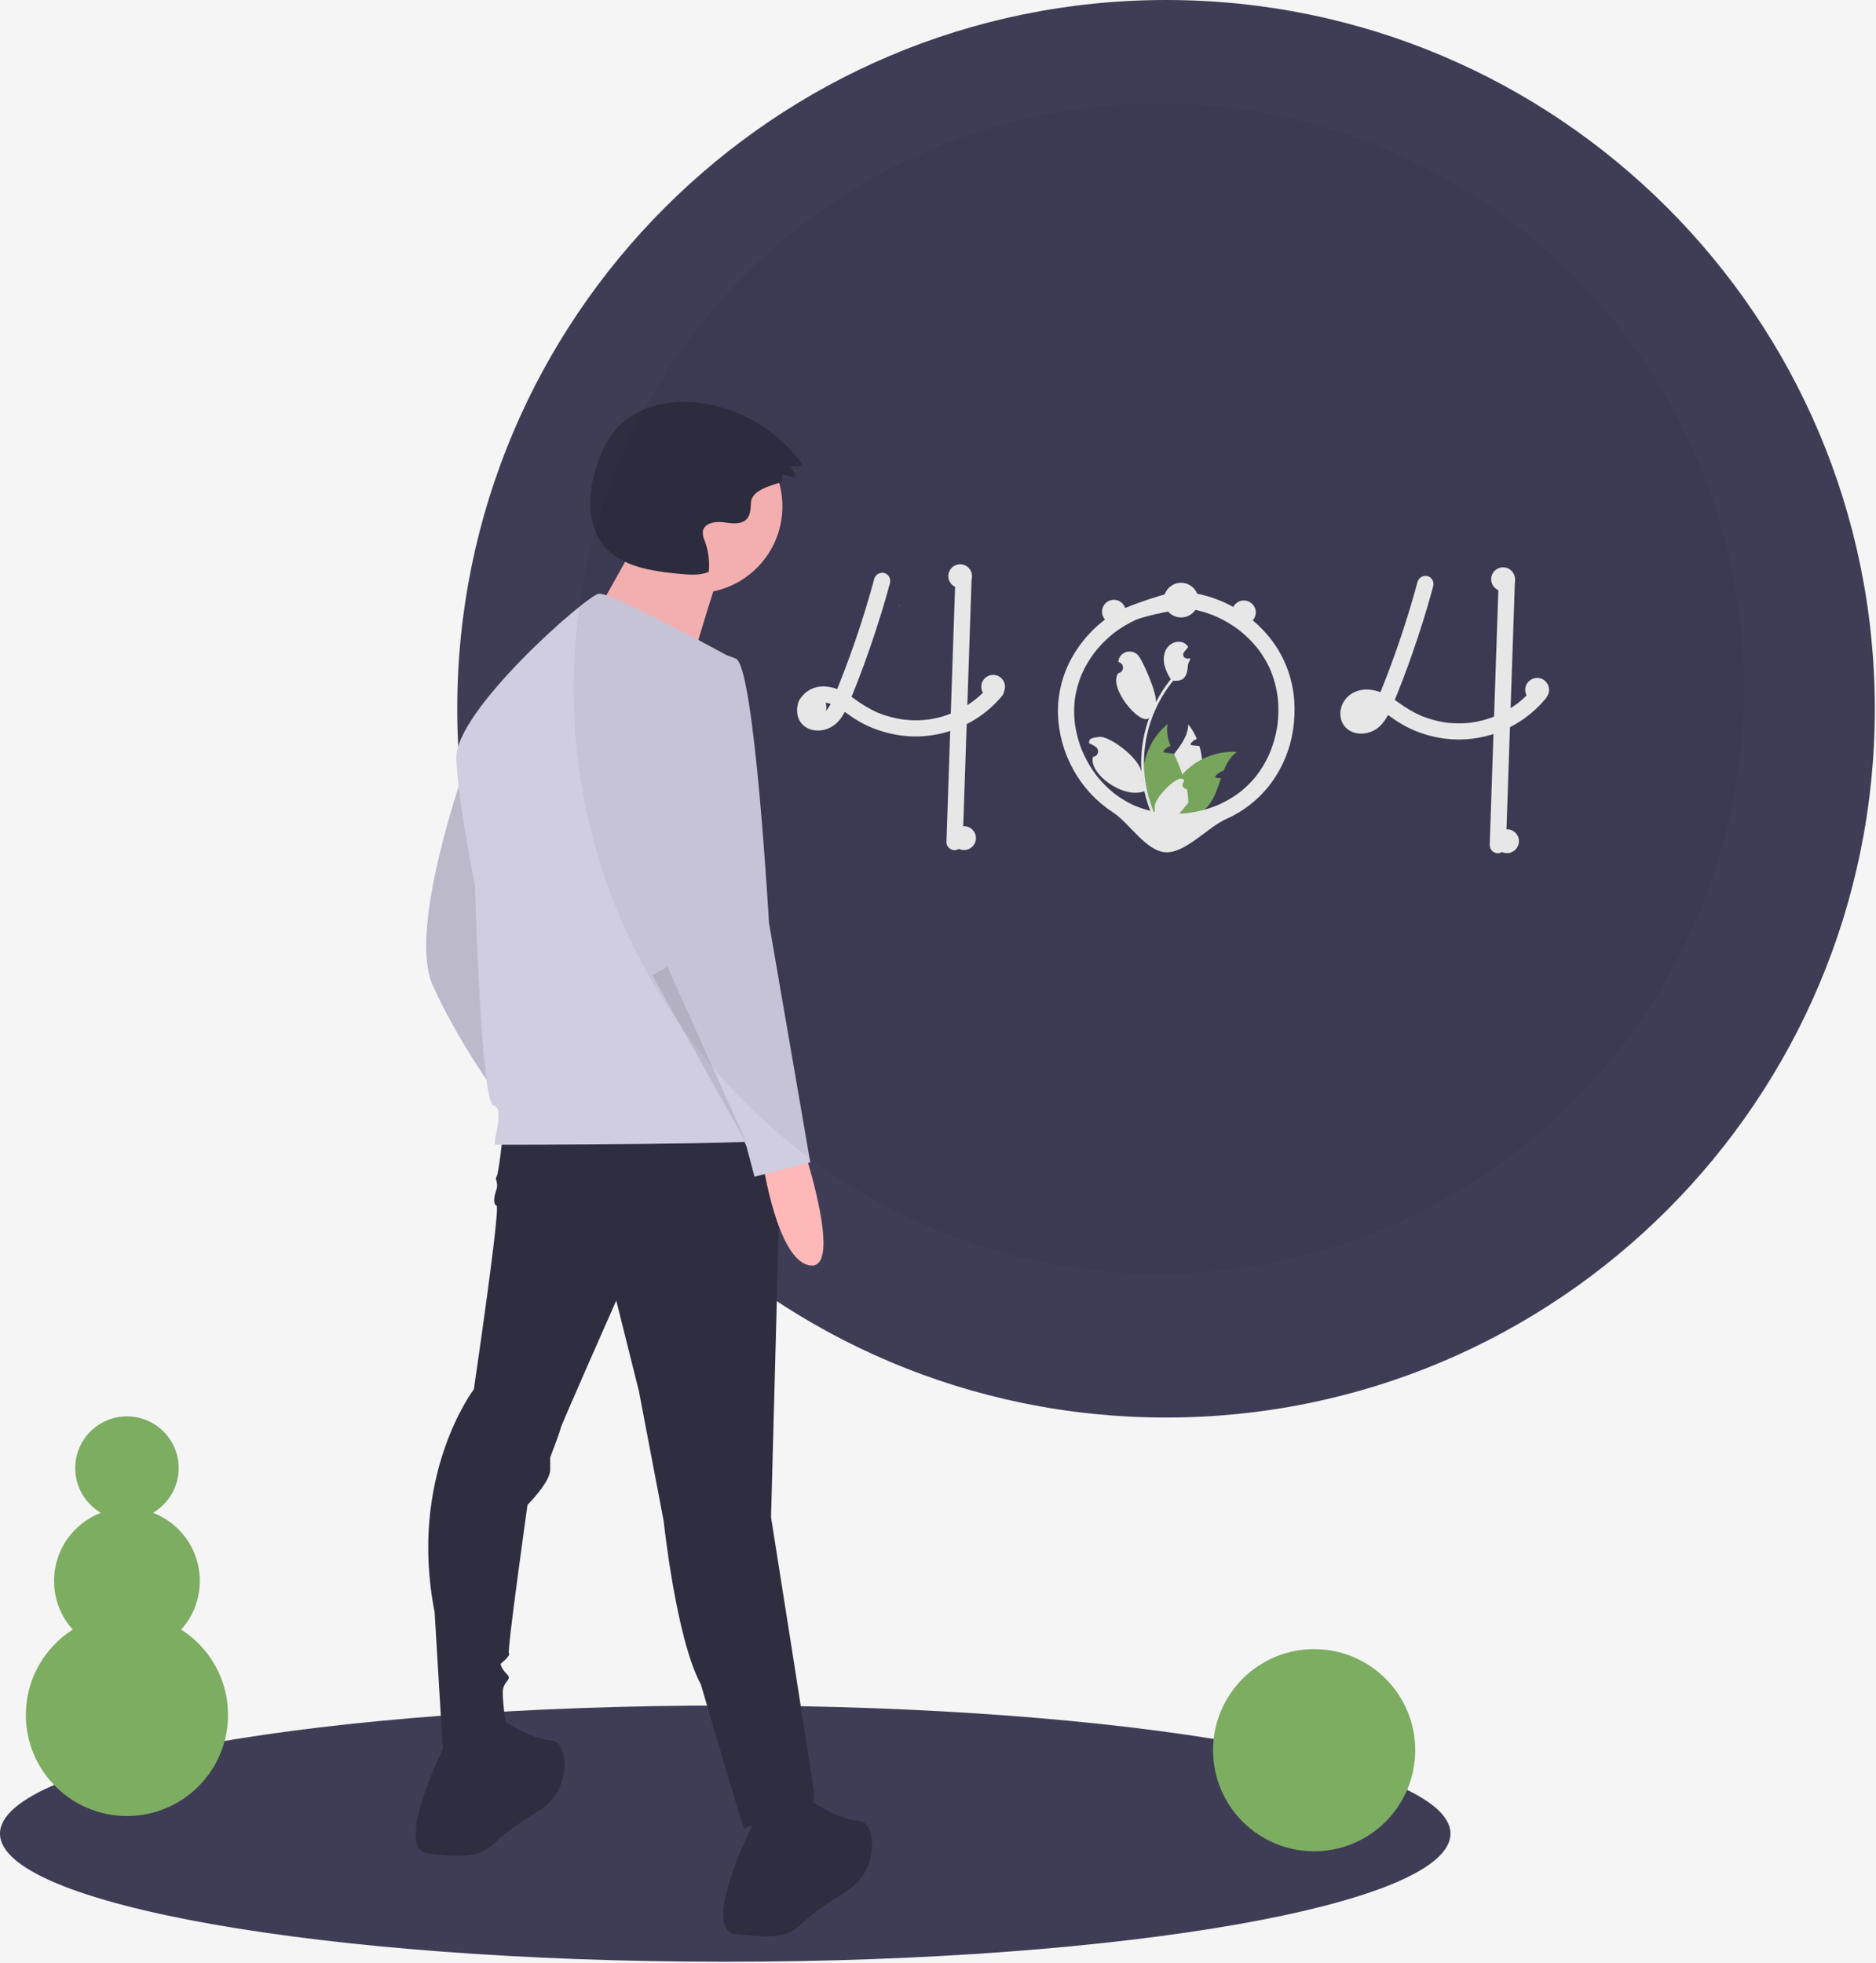 <svg width="798" height="835" viewBox="0 0 798 835" fill="none" xmlns="http://www.w3.org/2000/svg">
<rect width="798" height="835" fill="#F5F5F5"/>
<g clip-path="url(#clip0_0_1)">
<path d="M308.5 834.5C478.88 834.5 617 810.1 617 780C617 749.9 478.88 725.5 308.5 725.5C138.12 725.5 0 749.9 0 780C0 810.1 138.12 834.5 308.5 834.5Z" fill="#3F3D56"/>
<path d="M496 603C662.514 603 797.5 468.014 797.5 301.5C797.5 134.986 662.514 0 496 0C329.486 0 194.5 134.986 194.5 301.5C194.5 468.014 329.486 603 496 603Z" fill="#3F3D56"/>
<path d="M197.17 328.482C197.17 328.482 173.466 395.204 184.001 418.908C194.537 442.612 211.217 465.438 211.217 465.438C211.217 465.438 205.072 332.872 197.17 328.482Z" fill="#D0CDE1"/>
<path opacity="0.1" d="M197.17 328.482C197.17 328.482 173.466 395.204 184.001 418.908C194.537 442.612 211.217 465.438 211.217 465.438C211.217 465.438 205.072 332.872 197.17 328.482Z" fill="black"/>
<path d="M213.851 482.997C213.851 482.997 212.095 499.677 211.217 500.555C210.339 501.433 212.095 503.189 211.217 505.823C210.339 508.457 209.461 511.968 211.217 512.846C212.973 513.724 201.56 590.981 201.56 590.981C201.56 590.981 173.466 627.854 184.879 685.797L188.391 744.618C188.391 744.618 215.607 746.374 215.607 736.717C215.607 736.717 213.851 725.304 213.851 720.036C213.851 714.769 218.24 714.769 215.607 712.135C212.973 709.501 212.973 707.745 212.973 707.745C212.973 707.745 217.363 704.234 216.485 703.356C215.607 702.478 224.386 640.145 224.386 640.145C224.386 640.145 234.043 630.488 234.043 625.22V619.953C234.043 619.953 238.433 608.54 238.433 607.662C238.433 606.784 262.137 553.231 262.137 553.231L271.794 591.859L282.329 647.169C282.329 647.169 287.596 697.21 298.132 716.525C298.132 716.525 316.568 779.735 316.568 777.979C316.568 776.223 347.295 771.834 346.417 763.932C345.539 756.031 327.981 645.413 327.981 645.413L332.371 481.241L213.851 482.997Z" fill="#2F2E41"/>
<path d="M190.147 740.228C190.147 740.228 166.443 786.758 182.246 788.514C198.048 790.27 204.194 790.27 211.217 783.247C215.057 779.407 222.832 774.255 229.093 770.374C232.802 768.111 235.799 764.849 237.739 760.961C239.679 757.073 240.484 752.717 240.062 748.392C239.599 744.097 237.994 740.558 234.043 740.228C223.508 739.351 211.217 729.693 211.217 729.693L190.147 740.228Z" fill="#2F2E41"/>
<path d="M320.958 774.467C320.958 774.467 297.254 820.997 313.056 822.753C328.859 824.509 335.004 824.509 342.028 817.486C345.867 813.646 353.643 808.494 359.903 804.613C363.613 802.35 366.609 799.088 368.549 795.2C370.49 791.312 371.295 786.956 370.872 782.631C370.409 778.336 368.804 774.797 364.854 774.467C354.319 773.59 342.028 763.932 342.028 763.932L320.958 774.467Z" fill="#2F2E41"/>
<path d="M295.905 252.337C316.287 252.337 332.81 235.814 332.81 215.433C332.81 195.051 316.287 178.528 295.905 178.528C275.523 178.528 259 195.051 259 215.433C259 235.814 275.523 252.337 295.905 252.337Z" fill="#FFB8B8"/>
<path d="M272.18 227.558C272.18 227.558 245.82 276.062 243.711 276.062C241.602 276.062 291.16 291.878 291.16 291.878C291.16 291.878 304.867 245.483 306.976 241.266L272.18 227.558Z" fill="#FFB8B8"/>
<path d="M312.617 280.635C312.617 280.635 259.942 251.664 254.674 252.542C249.407 253.42 193.22 302.583 194.098 322.776C194.975 342.968 201.999 376.329 201.999 376.329C201.999 376.329 204.633 469.389 209.9 470.267C215.168 471.145 209.022 486.947 210.778 486.947C212.534 486.947 333.687 486.947 334.565 484.314C335.443 481.68 312.617 280.635 312.617 280.635Z" fill="#D0CDE1"/>
<path d="M342.028 489.142C342.028 489.142 358.708 540.062 344.661 538.306C330.615 536.55 324.469 494.41 324.469 494.41L342.028 489.142Z" fill="#FFB8B8"/>
<path d="M297.254 277.563C297.254 277.563 264.77 284.586 270.038 328.482C275.306 372.378 284.963 416.275 284.963 416.275L317.446 487.386L320.958 500.555L344.661 494.41L327.103 392.571C327.103 392.571 320.958 283.708 313.056 280.196C308.074 278.072 302.656 277.169 297.254 277.563V277.563Z" fill="#D0CDE1"/>
<path opacity="0.1" d="M277.5 414.958L317.885 486.947L283.86 411.09L277.5 414.958Z" fill="black"/>
<path d="M332.646 204.566L332.768 201.746L338.378 203.142C338.318 202.237 338.062 201.355 337.628 200.558C337.194 199.762 336.592 199.068 335.864 198.527L341.84 198.193C336.826 191.067 330.419 185.032 323.007 180.451C315.595 175.87 307.332 172.839 298.716 171.541C285.79 169.668 271.397 172.379 262.534 181.972C258.234 186.625 255.533 192.542 253.611 198.579C250.072 209.697 249.351 222.951 256.731 231.988C264.232 241.173 277.333 242.973 289.137 244.109C293.29 244.509 297.643 244.881 301.491 243.27C301.92 238.855 301.355 234.401 299.838 230.233C299.206 228.943 298.904 227.516 298.959 226.081C299.483 222.569 304.168 221.684 307.686 222.159C311.205 222.633 315.436 223.359 317.748 220.664C319.341 218.808 319.247 216.105 319.458 213.669C320.032 207.035 332.586 205.957 332.646 204.566Z" fill="#2F2E41"/>
<path d="M559 787.5C582.748 787.5 602 768.248 602 744.5C602 720.752 582.748 701.5 559 701.5C535.252 701.5 516 720.752 516 744.5C516 768.248 535.252 787.5 559 787.5Z" fill="#7DAD61"/>
<path d="M54 772.5C77.748 772.5 97 753.248 97 729.5C97 705.752 77.748 686.5 54 686.5C30.252 686.5 11 705.752 11 729.5C11 753.248 30.252 772.5 54 772.5Z" fill="#7DAD61"/>
<path d="M54 703.5C71.121 703.5 85 689.621 85 672.5C85 655.379 71.121 641.5 54 641.5C36.879 641.5 23 655.379 23 672.5C23 689.621 36.879 703.5 54 703.5Z" fill="#7DAD61"/>
<path d="M54 646.5C66.15 646.5 76 636.65 76 624.5C76 612.35 66.15 602.5 54 602.5C41.85 602.5 32 612.35 32 624.5C32 636.65 41.85 646.5 54 646.5Z" fill="#7DAD61"/>
<path d="M382.888 257.361L380.866 258.984C381.55 258.416 382.261 257.884 382.991 257.38C382.957 257.374 382.923 257.367 382.888 257.361Z" fill="#F2F2F2"/>
<path d="M426.917 292.542C426.76 292.075 426.494 291.652 426.14 291.308C426.01 291.186 425.868 291.076 425.718 290.979C424.519 290.171 422.722 289.981 421.573 290.955C421.457 291.054 421.35 291.163 421.253 291.281C420.91 291.698 420.557 292.105 420.195 292.504C419.601 293.173 418.994 293.819 418.358 294.446C418.178 294.62 417.997 294.799 417.811 294.972C417.705 295.078 417.598 295.178 417.492 295.279C417.084 295.664 416.667 296.034 416.245 296.4C416.023 296.597 415.8 296.789 415.573 296.977C415.235 297.256 414.897 297.535 414.554 297.804C414.522 297.827 414.489 297.85 414.457 297.877C414.448 297.882 414.443 297.891 414.434 297.896C414.429 297.896 414.425 297.896 414.42 297.905C414.407 297.91 414.396 297.918 414.388 297.928C414.286 297.996 414.216 298.042 414.165 298.083C414.184 298.074 414.202 298.06 414.221 298.051C414.138 298.115 414.05 298.179 413.966 298.243C413.156 298.832 412.328 299.399 411.481 299.928C409.386 301.251 407.187 302.401 404.905 303.367C404.753 303.426 404.596 303.49 404.439 303.549C398.466 305.953 391.997 306.868 385.59 306.214C384.936 306.16 384.282 306.087 383.627 305.996C382.872 305.881 382.121 305.743 381.375 305.587C378.535 305.004 375.758 304.15 373.082 303.035C369.735 301.481 366.555 299.593 363.589 297.4C363.13 297.071 362.666 296.741 362.202 296.421C362.74 295.125 363.268 293.83 363.782 292.525C364.04 291.895 364.287 291.266 364.531 290.632C366.444 285.748 368.243 280.817 369.967 275.868C371.711 270.854 373.358 265.81 374.908 260.737C375.067 260.222 375.222 259.707 375.373 259.192C376.186 256.512 376.966 253.826 377.715 251.134C377.785 250.871 377.86 250.614 377.927 250.352C378.143 249.58 378.355 248.807 378.562 248.035C379.033 246.292 378.003 244.2 376.17 243.771C375.288 243.54 374.351 243.66 373.555 244.105C372.76 244.551 372.169 245.287 371.906 246.16C371.704 246.904 371.501 247.645 371.294 248.389C370.301 251.989 369.257 255.577 368.163 259.151C368.003 259.666 367.843 260.181 367.684 260.696C365.27 268.483 362.624 276.19 359.747 283.817C359.401 284.741 359.05 285.661 358.694 286.579C358.521 287.029 358.348 287.479 358.17 287.93C357.828 288.816 357.478 289.703 357.127 290.59C356.926 291.109 356.72 291.628 356.514 292.143C356.378 292.469 356.248 292.795 356.117 293.117C354.805 292.638 353.445 292.303 352.061 292.118L351.839 292.089C350.766 291.954 349.68 291.957 348.607 292.098C347.003 292.276 345.456 292.804 344.078 293.644C342.7 294.484 341.523 295.617 340.632 296.961C338.413 300.407 338.412 305.352 341.48 308.308C344.639 311.351 349.448 311.355 353.198 309.484C355.185 308.424 356.865 306.87 358.073 304.971C358.536 304.283 358.962 303.571 359.349 302.837C359.445 302.902 359.542 302.967 359.638 303.037C360.005 303.297 360.373 303.561 360.735 303.821C362.849 305.369 365.077 306.753 367.402 307.962C372.4 310.479 377.786 312.139 383.335 312.874C383.459 312.888 383.579 312.907 383.703 312.922C384.316 313.003 384.934 313.067 385.551 313.121C394.409 313.838 403.292 312.077 411.204 308.035C411.875 307.694 412.539 307.335 413.198 306.96C414.22 306.376 415.219 305.756 416.196 305.098C416.728 304.742 417.246 304.381 417.76 304.002C420.006 302.37 422.101 300.54 424.02 298.535C424.748 297.779 425.445 296.999 426.112 296.194C426.742 295.536 427.108 294.669 427.14 293.759C427.139 293.343 427.063 292.931 426.917 292.542V292.542ZM350.514 303.077C350.611 303.009 350.708 302.936 350.801 302.862C350.773 302.931 350.639 303.009 350.514 303.077L350.514 303.077ZM352.002 301.598C351.895 301.717 351.798 301.837 351.691 301.956C351.367 302.315 351.018 302.651 350.648 302.963C350.597 303.009 350.542 303.054 350.486 303.096C350.485 303.095 350.485 303.096 350.484 303.096C350.484 303.096 350.483 303.096 350.483 303.097C350.482 303.097 350.482 303.098 350.482 303.098C350.482 303.099 350.481 303.099 350.481 303.1C350.415 303.129 350.35 303.163 350.287 303.2C350.088 303.319 349.885 303.428 349.677 303.528C349.27 303.675 348.851 303.789 348.425 303.867C348.099 303.889 347.771 303.89 347.443 303.87L347.434 303.87C347.209 303.819 346.986 303.756 346.767 303.682C346.656 303.626 346.551 303.561 346.445 303.496C346.404 303.459 346.367 303.422 346.344 303.399C346.299 303.358 346.258 303.313 346.221 303.265C346.221 303.264 346.22 303.263 346.22 303.263C346.22 303.262 346.22 303.262 346.219 303.261C346.219 303.261 346.218 303.261 346.218 303.26C346.217 303.26 346.217 303.26 346.216 303.26C346.166 303.168 346.111 303.075 346.061 302.983C346.058 302.981 346.057 302.977 346.056 302.974C346.02 302.858 345.988 302.738 345.961 302.619C345.953 302.408 345.955 302.198 345.97 301.988C346.033 301.694 346.118 301.405 346.223 301.124C346.318 300.924 346.425 300.731 346.545 300.545C346.554 300.527 346.601 300.453 346.652 300.371C346.657 300.366 346.656 300.366 346.657 300.362C346.726 300.284 346.796 300.201 346.87 300.128C346.995 299.991 347.13 299.872 347.264 299.748C347.525 299.58 347.795 299.426 348.073 299.288C348.514 299.134 348.967 299.015 349.426 298.931C350.103 298.882 350.784 298.892 351.459 298.961C352.099 299.076 352.729 299.235 353.347 299.437C352.968 300.162 352.537 300.858 352.058 301.52C352.039 301.548 352.021 301.575 352.002 301.598V301.598ZM346.884 300.054C346.843 300.119 346.795 300.179 346.74 300.233C346.777 300.165 346.826 300.105 346.884 300.054V300.054Z" fill="#F2F2F2"/>
<path d="M413.325 245.437C413.276 246.882 413.226 248.328 413.176 249.774C413.07 252.982 412.961 256.193 412.849 259.405C412.732 263.019 412.61 266.631 412.484 270.242C412.422 272.107 412.36 273.971 412.295 275.836C412.124 280.859 411.954 285.88 411.786 290.9C411.769 291.42 411.748 291.936 411.731 292.456C411.647 294.947 411.564 297.437 411.481 299.928C411.387 302.63 411.295 305.333 411.204 308.035C411.138 310.061 411.069 312.088 410.999 314.117C410.501 328.817 410.003 343.517 409.504 358.217C409.482 359.128 409.107 359.994 408.458 360.634C407.81 361.274 406.939 361.639 406.027 361.651C405.112 361.639 404.239 361.268 403.596 360.618C402.953 359.968 402.591 359.092 402.589 358.178C402.866 349.91 403.147 341.641 403.43 333.373C403.68 325.896 403.933 318.419 404.189 310.943C404.272 308.48 404.356 306.015 404.439 303.549C404.566 299.838 404.691 296.127 404.815 292.417C404.832 291.896 404.854 291.381 404.87 290.861C404.882 290.405 404.899 289.954 404.915 289.498C405.159 282.293 405.402 275.086 405.646 267.878C405.745 265.042 405.841 262.205 405.934 259.366C406.045 256.129 406.155 252.894 406.266 249.661C406.315 248.238 406.36 246.82 406.41 245.398C406.433 244.487 406.807 243.621 407.456 242.981C408.104 242.341 408.975 241.976 409.887 241.964C410.802 241.976 411.675 242.347 412.318 242.997C412.961 243.647 413.323 244.523 413.325 245.437V245.437Z" fill="#F2F2F2"/>
<path d="M602.998 247.471C599.294 261.163 594.884 274.654 589.785 287.891C588.378 291.542 586.939 295.185 585.403 298.785L585.756 297.962C585.069 299.676 584.196 301.31 583.151 302.833C583.08 302.931 583.008 303.029 582.934 303.125C583.295 302.67 583.364 302.58 583.14 302.855C583.022 302.993 582.906 303.131 582.784 303.265C582.459 303.624 582.111 303.961 581.741 304.274C581.648 304.352 581.554 304.429 581.458 304.505L581.892 304.171C581.841 304.289 581.488 304.444 581.378 304.51C581.022 304.723 580.65 304.908 580.266 305.065L581.094 304.722C580.465 304.971 579.81 305.146 579.14 305.245L580.06 305.127C579.403 305.214 578.737 305.217 578.079 305.137L578.997 305.266C578.459 305.188 577.932 305.044 577.43 304.834L578.254 305.187C577.986 305.069 577.728 304.929 577.482 304.77C577.358 304.688 576.975 304.395 577.475 304.781C577.996 305.183 577.542 304.816 577.435 304.71C577.346 304.621 577.266 304.524 577.179 304.434C576.775 304.015 577.634 305.153 577.361 304.665C577.214 304.42 577.081 304.167 576.96 303.909L577.304 304.736C577.147 304.342 577.037 303.932 576.975 303.513L577.093 304.432C577.03 303.911 577.033 303.384 577.101 302.864L576.972 303.781C577.06 303.201 577.217 302.633 577.44 302.089L577.087 302.912C577.243 302.547 577.426 302.194 577.636 301.857C577.733 301.683 577.846 301.518 577.975 301.366C577.998 301.373 577.386 302.059 577.71 301.713C577.795 301.622 577.875 301.527 577.961 301.437C578.098 301.293 578.245 301.162 578.39 301.026C578.874 300.571 577.713 301.467 578.271 301.108C578.675 300.845 579.1 300.617 579.542 300.424L578.714 300.768C579.454 300.469 580.229 300.266 581.021 300.164L580.101 300.282C581.092 300.174 582.093 300.191 583.079 300.334L582.161 300.206C583.41 300.402 584.63 300.752 585.793 301.249L584.969 300.896C587.448 301.975 589.64 303.57 591.827 305.133C593.941 306.68 596.168 308.063 598.492 309.272C603.49 311.79 608.877 313.451 614.426 314.185C622.385 315.205 630.473 314.212 637.947 311.298C645.422 308.383 652.044 303.64 657.206 297.505C657.836 296.846 658.201 295.979 658.233 295.069C658.231 294.154 657.873 293.276 657.234 292.621C655.972 291.451 653.578 291.109 652.344 292.593C651.175 294.002 649.919 295.337 648.584 296.59C647.961 297.174 647.321 297.74 646.665 298.288C646.29 298.601 645.91 298.907 645.525 299.207C645.343 299.349 644.776 299.727 645.647 299.117C645.447 299.257 645.255 299.41 645.058 299.553C642.143 301.675 638.986 303.444 635.655 304.825L636.482 304.482C632.907 305.956 629.156 306.96 625.322 307.468L626.242 307.35C622.298 307.845 618.305 307.817 614.369 307.265L615.287 307.394C611.352 306.831 607.505 305.761 603.845 304.211L604.669 304.564C601.137 302.979 597.788 301.016 594.681 298.71C593.064 297.499 591.357 296.413 589.576 295.46C587.501 294.386 585.251 293.689 582.931 293.401C578.583 292.865 574.139 294.533 571.725 298.274C569.504 301.718 569.504 306.662 572.571 309.618C575.729 312.663 580.538 312.664 584.291 310.793C587.905 308.99 590.091 305.214 591.634 301.652C595.106 293.634 598.185 285.428 601.058 277.179C603.9 269.018 606.483 260.773 608.805 252.443C609.092 251.411 609.376 250.379 609.655 249.345C610.127 247.603 609.096 245.511 607.265 245.083C606.382 244.851 605.444 244.97 604.648 245.416C603.852 245.861 603.26 246.598 602.998 247.471L602.998 247.471Z" fill="#F2F2F2"/>
<path d="M637.503 246.708L636.008 290.81L634.521 334.682L633.68 359.489C633.683 360.403 634.044 361.279 634.688 361.928C635.331 362.578 636.204 362.949 637.118 362.962C638.03 362.95 638.901 362.585 639.549 361.945C640.198 361.305 640.573 360.439 640.595 359.528L642.09 315.427L643.577 271.555L644.418 246.747C644.415 245.834 644.053 244.958 643.41 244.308C642.767 243.659 641.894 243.287 640.98 243.274C640.068 243.287 639.197 243.651 638.548 244.292C637.9 244.932 637.525 245.798 637.503 246.708V246.708Z" fill="#F2F2F2"/>
<path d="M510.778 331.836C509.392 337.85 506.124 343.267 501.447 347.301C501.104 347.594 500.761 347.877 500.404 348.156C499.542 348.229 498.685 348.304 497.835 348.381C497.129 348.441 496.433 348.506 495.741 348.567L495.616 348.58L495.533 347.824L495.2 344.765C493.853 342.541 493.025 340.043 492.776 337.456C492.528 334.868 492.865 332.258 493.763 329.819C494.999 326.548 497.219 323.664 499.402 320.803C502.417 316.851 505.348 312.944 505.482 308.105C506.943 309.995 508.156 312.065 509.089 314.264C508.194 314.678 507.389 315.263 506.719 315.986C506.528 316.192 506.338 316.481 506.465 316.731C506.575 316.943 506.851 316.995 507.091 317.024C507.667 317.088 508.247 317.151 508.823 317.214C509.284 317.267 509.745 317.316 510.205 317.369C510.753 319.201 511.12 321.081 511.303 322.984C511.597 325.944 511.42 328.931 510.778 331.836V331.836Z" fill="#F2F2F2"/>
<path d="M526.152 319.854C523.421 321.814 521.815 324.646 520.561 327.77C519.293 328.168 518.149 328.888 517.244 329.86C517.054 330.066 516.863 330.355 516.991 330.605C517.1 330.817 517.376 330.869 517.616 330.898C518.192 330.962 518.772 331.025 519.348 331.088C518.092 334.783 516.936 338.607 514.733 341.722C513.268 343.778 511.364 345.483 509.158 346.714C508.557 347.052 507.936 347.354 507.3 347.62C504.957 347.786 502.658 347.965 500.404 348.156C499.542 348.229 498.685 348.304 497.835 348.381C497.129 348.441 496.433 348.506 495.741 348.567C495.738 348.314 495.739 348.06 495.745 347.807C495.929 341.062 498.451 334.589 502.88 329.493C503.089 329.255 503.302 329.021 503.52 328.788C505.763 326.422 508.395 324.459 511.303 322.984C515.885 320.637 521.012 319.557 526.152 319.854V319.854Z" fill="#7DAD61"/>
<path d="M498.646 346.023L498.107 347.586L497.835 348.381C497.129 348.441 496.433 348.506 495.741 348.567L495.616 348.58C494.851 348.654 494.089 348.728 493.328 348.802C493.131 348.571 492.934 348.335 492.742 348.094C487.963 342.247 485.696 334.748 486.435 327.236C487.175 319.724 490.862 312.81 496.69 308.005C496.064 311.183 496.756 314.235 497.905 317.267C497.781 317.317 497.661 317.367 497.545 317.422C496.65 317.836 495.845 318.421 495.175 319.144C494.985 319.35 494.794 319.639 494.922 319.889C495.031 320.101 495.307 320.153 495.547 320.182C496.123 320.245 496.703 320.308 497.279 320.372C497.74 320.425 498.201 320.474 498.662 320.527C498.878 320.551 499.095 320.575 499.311 320.6C499.343 320.669 499.37 320.733 499.402 320.803C500.7 323.656 502.099 326.523 502.88 329.493C503.076 330.238 503.228 330.994 503.337 331.757C503.678 334.334 503.433 336.955 502.621 339.424C501.809 341.894 500.45 344.149 498.646 346.023V346.023Z" fill="#7DAD61"/>
<path d="M545.431 279.502C541.506 271.747 535.394 265.207 528.189 260.385C520.961 255.569 512.653 252.615 504.005 251.784C502.871 251.675 501.734 251.608 500.594 251.584C499.248 251.556 478.955 257.278 472.141 262.005C465.332 266.674 459.716 272.877 455.749 280.113C451.788 287.389 449.813 295.578 450.024 303.857C450.313 312.186 452.59 320.326 456.668 327.598C460.689 334.846 466.422 341.003 473.368 345.534C480.414 350.08 487.449 362.069 495.795 362.538C504.205 363.011 513.862 351.794 521.553 348.415C529.244 345.008 535.908 339.647 540.878 332.867C545.709 326.222 548.853 318.505 550.042 310.379C551.275 302.06 550.771 293.469 547.969 285.495C547.25 283.446 546.402 281.444 545.431 279.502C544.619 277.883 542.218 277.275 540.707 278.236C539.929 278.709 539.363 279.463 539.127 280.341C538.891 281.22 539.003 282.156 539.44 282.954C539.916 283.904 540.359 284.871 540.767 285.852L540.423 285.025C541.969 288.798 543.013 292.758 543.527 296.802L543.409 295.884C543.955 300.271 543.919 304.712 543.303 309.091L543.432 308.173C542.809 312.551 541.614 316.829 539.877 320.896L540.23 320.073C539.336 322.149 538.297 324.158 537.12 326.087C536.523 327.062 535.891 328.013 535.222 328.941C534.929 329.349 534.626 329.749 534.322 330.148C533.924 330.668 534.864 329.468 534.453 329.978C534.383 330.065 534.313 330.153 534.243 330.239C534.032 330.5 533.818 330.757 533.602 331.013C532.154 332.718 530.577 334.307 528.883 335.767C528.461 336.131 528.032 336.486 527.596 336.834C527.379 337.007 527.164 337.187 526.938 337.348C526.947 337.342 527.669 336.8 527.242 337.114C527.107 337.213 526.974 337.314 526.839 337.412C525.941 338.069 525.019 338.692 524.074 339.281C521.898 340.633 519.616 341.808 517.251 342.794L518.079 342.45C514 344.138 509.715 345.283 505.337 345.855L506.257 345.737C501.88 346.302 497.448 346.285 493.076 345.686L493.995 345.814C490.022 345.258 486.138 344.186 482.443 342.625L483.267 342.977C481.127 342.061 479.065 340.972 477.1 339.723C476.128 339.104 475.181 338.446 474.261 337.751C474.129 337.652 473.999 337.552 473.868 337.452C473.448 337.131 474.17 337.688 474.176 337.692C473.931 337.515 473.696 337.325 473.471 337.124C473.027 336.758 472.589 336.384 472.158 336.001C470.435 334.469 468.828 332.811 467.349 331.043C466.978 330.601 466.616 330.152 466.262 329.696C466.108 329.499 465.829 329.1 466.447 329.941C466.365 329.83 466.281 329.722 466.199 329.612C466.002 329.347 465.807 329.081 465.615 328.813C464.944 327.873 464.305 326.911 463.701 325.926C462.335 323.696 461.145 321.363 460.142 318.949L460.486 319.775C458.845 315.812 457.73 311.651 457.172 307.399L457.29 308.318C456.787 304.398 456.802 300.429 457.335 296.513L457.206 297.431C457.751 293.639 458.795 289.935 460.309 286.416L459.956 287.239C460.908 285.035 462.029 282.909 463.309 280.877C463.95 279.861 464.628 278.869 465.344 277.903C465.507 277.683 465.671 277.465 465.838 277.248C465.988 277.052 466.402 276.564 465.696 277.426C465.765 277.342 465.832 277.255 465.9 277.169C466.293 276.678 466.695 276.194 467.107 275.719C468.665 273.918 470.351 272.231 472.153 270.673C472.608 270.279 473.071 269.893 473.54 269.516C473.753 269.344 473.968 269.175 474.184 269.007C474.271 268.94 474.358 268.874 474.444 268.807C473.519 269.533 474.187 269.004 474.397 268.849C475.365 268.134 476.357 267.454 477.376 266.812C479.64 265.384 482.019 264.148 484.49 263.118L483.663 263.462C487.249 261.982 503.119 258.53 506 258.933L505.081 258.805C509.315 259.42 513.45 260.586 517.38 262.274L516.556 261.921C518.548 262.779 520.483 263.764 522.349 264.868C523.281 265.421 524.195 266.004 525.09 266.617C525.514 266.906 525.933 267.203 526.347 267.505C526.555 267.657 526.761 267.81 526.966 267.964C527.079 268.05 527.192 268.137 527.306 268.223C527.783 268.585 526.649 267.7 527.149 268.1C528.822 269.428 530.411 270.86 531.904 272.387C532.638 273.142 533.346 273.921 534.029 274.723C534.379 275.134 534.722 275.552 535.058 275.975C535.224 276.186 535.792 276.947 535.096 276.014C535.266 276.242 535.438 276.469 535.606 276.698C537.052 278.676 538.334 280.768 539.44 282.954C540.257 284.569 542.648 285.183 544.163 284.22C544.942 283.747 545.508 282.993 545.744 282.114C545.98 281.236 545.868 280.3 545.431 279.502Z" fill="#F2F2F2"/>
<path d="M504.822 335.631C504.465 335.645 504.112 335.55 503.811 335.357C503.511 335.165 503.276 334.884 503.14 334.554C503.004 334.224 502.973 333.861 503.051 333.512C503.129 333.164 503.312 332.848 503.576 332.607C503.621 332.433 503.653 332.308 503.698 332.134C503.683 332.096 503.667 332.058 503.652 332.02C502.069 328.19 491.771 338.783 491.308 342.371C491.105 343.957 491.178 345.567 491.524 347.128C488.249 339.885 486.572 332.023 486.606 324.075C486.617 322.081 486.739 320.089 486.972 318.108C487.165 316.484 487.429 314.872 487.764 313.272C489.59 304.592 493.452 296.468 499.033 289.568C502.201 289.763 504.981 289.297 505.284 283.164C505.338 282.073 506.153 281.133 506.338 280.059C506.035 280.097 505.728 280.12 505.425 280.138C505.331 280.142 505.231 280.147 505.137 280.151L505.102 280.153C504.769 280.166 504.44 280.082 504.153 279.913C503.867 279.743 503.636 279.495 503.488 279.197C503.34 278.899 503.281 278.565 503.319 278.235C503.356 277.905 503.488 277.592 503.7 277.335C503.831 277.175 503.963 277.016 504.094 276.856C504.294 276.609 504.499 276.368 504.699 276.121C504.722 276.098 504.743 276.073 504.764 276.047C504.993 275.766 505.223 275.49 505.453 275.209C505.04 274.561 504.483 274.017 503.825 273.62C501.546 272.269 498.387 273.178 496.723 275.234C495.055 277.29 494.726 280.186 495.287 282.77C495.84 284.97 496.764 287.059 498.02 288.948C497.895 289.106 497.765 289.259 497.64 289.417C495.357 292.315 493.364 295.429 491.689 298.716C492.178 295.063 486.523 281.83 484.324 279.021C481.681 275.647 476.215 277.082 475.722 281.337C475.717 281.378 475.713 281.419 475.708 281.46C476.036 281.648 476.357 281.846 476.671 282.056C477.066 282.323 477.37 282.702 477.545 283.145C477.72 283.587 477.757 284.072 477.652 284.536C477.546 285 477.303 285.421 476.953 285.744C476.604 286.067 476.165 286.277 475.694 286.347L475.646 286.354C471.205 292.612 485.234 309.043 488.79 305.392C487.1 310.092 486.028 314.992 485.603 319.968C485.361 322.903 485.358 325.854 485.592 328.79L485.578 328.686C484.829 322.289 471.408 312.709 467.469 313.478C465.2 313.921 462.968 313.805 463.299 316.091C463.304 316.127 463.309 316.164 463.315 316.2C463.924 316.452 464.517 316.742 465.091 317.067C465.419 317.255 465.74 317.453 466.054 317.663C466.448 317.93 466.753 318.309 466.928 318.751C467.103 319.194 467.14 319.679 467.034 320.142C466.929 320.606 466.685 321.027 466.336 321.351C465.986 321.674 465.547 321.884 465.076 321.954L465.028 321.961C464.993 321.966 464.964 321.971 464.929 321.976C462.884 328.856 477.693 340.062 486.753 336.574L486.758 336.574C487.632 340.468 488.909 344.26 490.568 347.89L504.405 347.969C504.456 347.816 504.501 347.657 504.547 347.504C503.266 347.577 501.98 347.493 500.719 347.254C501.753 346.002 502.787 344.74 503.821 343.487C503.844 343.464 503.865 343.439 503.886 343.413C504.41 342.772 504.939 342.136 505.464 341.495L505.464 341.495C505.503 339.521 505.287 337.55 504.822 335.631L504.822 335.631ZM489.153 304.408L489.16 304.398L489.153 304.418L489.153 304.408ZM485.931 331.987L485.814 331.719C485.82 331.526 485.821 331.333 485.817 331.135C485.817 331.08 485.808 331.026 485.808 330.971C485.851 331.313 485.889 331.655 485.936 331.997L485.931 331.987Z" fill="#F2F2F2"/>
<path d="M345.345 306.953C348.732 306.972 351.494 304.245 351.513 300.862C351.532 297.479 348.802 294.721 345.415 294.701C342.027 294.682 339.266 297.409 339.247 300.792C339.228 304.175 341.958 306.933 345.345 306.953Z" fill="#F2F2F2"/>
<path d="M410.048 361.591C412.848 361.607 415.132 359.352 415.148 356.555C415.164 353.758 412.906 351.477 410.105 351.461C407.304 351.445 405.021 353.7 405.005 356.497C404.989 359.295 407.247 361.575 410.048 361.591Z" fill="#F2F2F2"/>
<path d="M641.02 362.901C643.821 362.917 646.104 360.662 646.12 357.865C646.136 355.068 643.878 352.787 641.078 352.771C638.277 352.755 635.994 355.01 635.978 357.808C635.962 360.605 638.219 362.885 641.02 362.901Z" fill="#F2F2F2"/>
<path d="M653.833 298.508C656.634 298.524 658.918 296.269 658.933 293.471C658.949 290.674 656.692 288.393 653.891 288.378C651.09 288.362 648.807 290.616 648.791 293.414C648.775 296.211 651.033 298.492 653.833 298.508Z" fill="#F2F2F2"/>
<path d="M639.347 251.457C642.148 251.473 644.431 249.218 644.447 246.421C644.463 243.623 642.205 241.343 639.405 241.327C636.604 241.311 634.32 243.566 634.305 246.363C634.289 249.161 636.546 251.441 639.347 251.457Z" fill="#F2F2F2"/>
<path d="M427.5 292.159C427.49 293.452 426.982 294.693 426.081 295.623C425.181 296.553 423.957 297.102 422.662 297.155C421.368 297.209 420.102 296.764 419.128 295.912C418.153 295.06 417.543 293.866 417.425 292.578C417.307 291.289 417.69 290.005 418.494 288.99C419.297 287.975 420.461 287.308 421.743 287.126C423.026 286.945 424.329 287.263 425.384 288.014C426.438 288.765 427.163 289.893 427.409 291.163C427.472 291.491 427.502 291.825 427.5 292.159V292.159Z" fill="#F2F2F2"/>
<path d="M529.079 265.567C531.88 265.583 534.163 263.328 534.179 260.531C534.195 257.733 531.937 255.453 529.136 255.437C526.336 255.421 524.052 257.676 524.037 260.473C524.021 263.27 526.278 265.551 529.079 265.567Z" fill="#F2F2F2"/>
<path d="M478.856 260.217C478.846 261.511 478.338 262.751 477.437 263.681C476.537 264.611 475.313 265.16 474.019 265.214C472.724 265.267 471.459 264.822 470.484 263.97C469.509 263.118 468.9 261.924 468.782 260.636C468.664 259.347 469.046 258.063 469.85 257.048C470.654 256.033 471.817 255.366 473.1 255.185C474.382 255.003 475.686 255.321 476.74 256.072C477.795 256.824 478.52 257.951 478.765 259.222C478.828 259.55 478.859 259.883 478.856 260.217V260.217Z" fill="#F2F2F2"/>
<path d="M413.475 245.111C413.464 246.404 412.956 247.645 412.056 248.575C411.155 249.505 409.931 250.054 408.637 250.108C407.343 250.161 406.077 249.716 405.102 248.864C404.128 248.012 403.518 246.818 403.4 245.53C403.282 244.241 403.664 242.957 404.468 241.942C405.272 240.927 406.436 240.26 407.718 240.079C409.001 239.897 410.304 240.215 411.359 240.966C412.413 241.718 413.138 242.845 413.383 244.116C413.447 244.443 413.477 244.777 413.475 245.111V245.111Z" fill="#F2F2F2"/>
<path d="M581.851 309.151C584.652 309.167 586.935 306.912 586.951 304.114C586.967 301.317 584.709 299.037 581.909 299.021C579.108 299.005 576.825 301.26 576.809 304.057C576.793 306.854 579.05 309.135 581.851 309.151Z" fill="#F2F2F2"/>
<path d="M502.355 262.652C506.429 262.676 509.75 259.396 509.774 255.327C509.797 251.258 506.513 247.941 502.439 247.918C498.365 247.895 495.044 251.174 495.021 255.243C494.998 259.312 498.281 262.629 502.355 262.652Z" fill="#F2F2F2"/>
<path opacity="0.05" d="M492.898 541.796C630.36 541.796 741.796 430.36 741.796 292.898C741.796 155.435 630.36 44 492.898 44C355.435 44 244 155.435 244 292.898C244 430.36 355.435 541.796 492.898 541.796Z" fill="black"/>
</g>
<defs>
<clipPath id="clip0_0_1">
<rect width="797.5" height="834.5" fill="white"/>
</clipPath>
</defs>
</svg>
